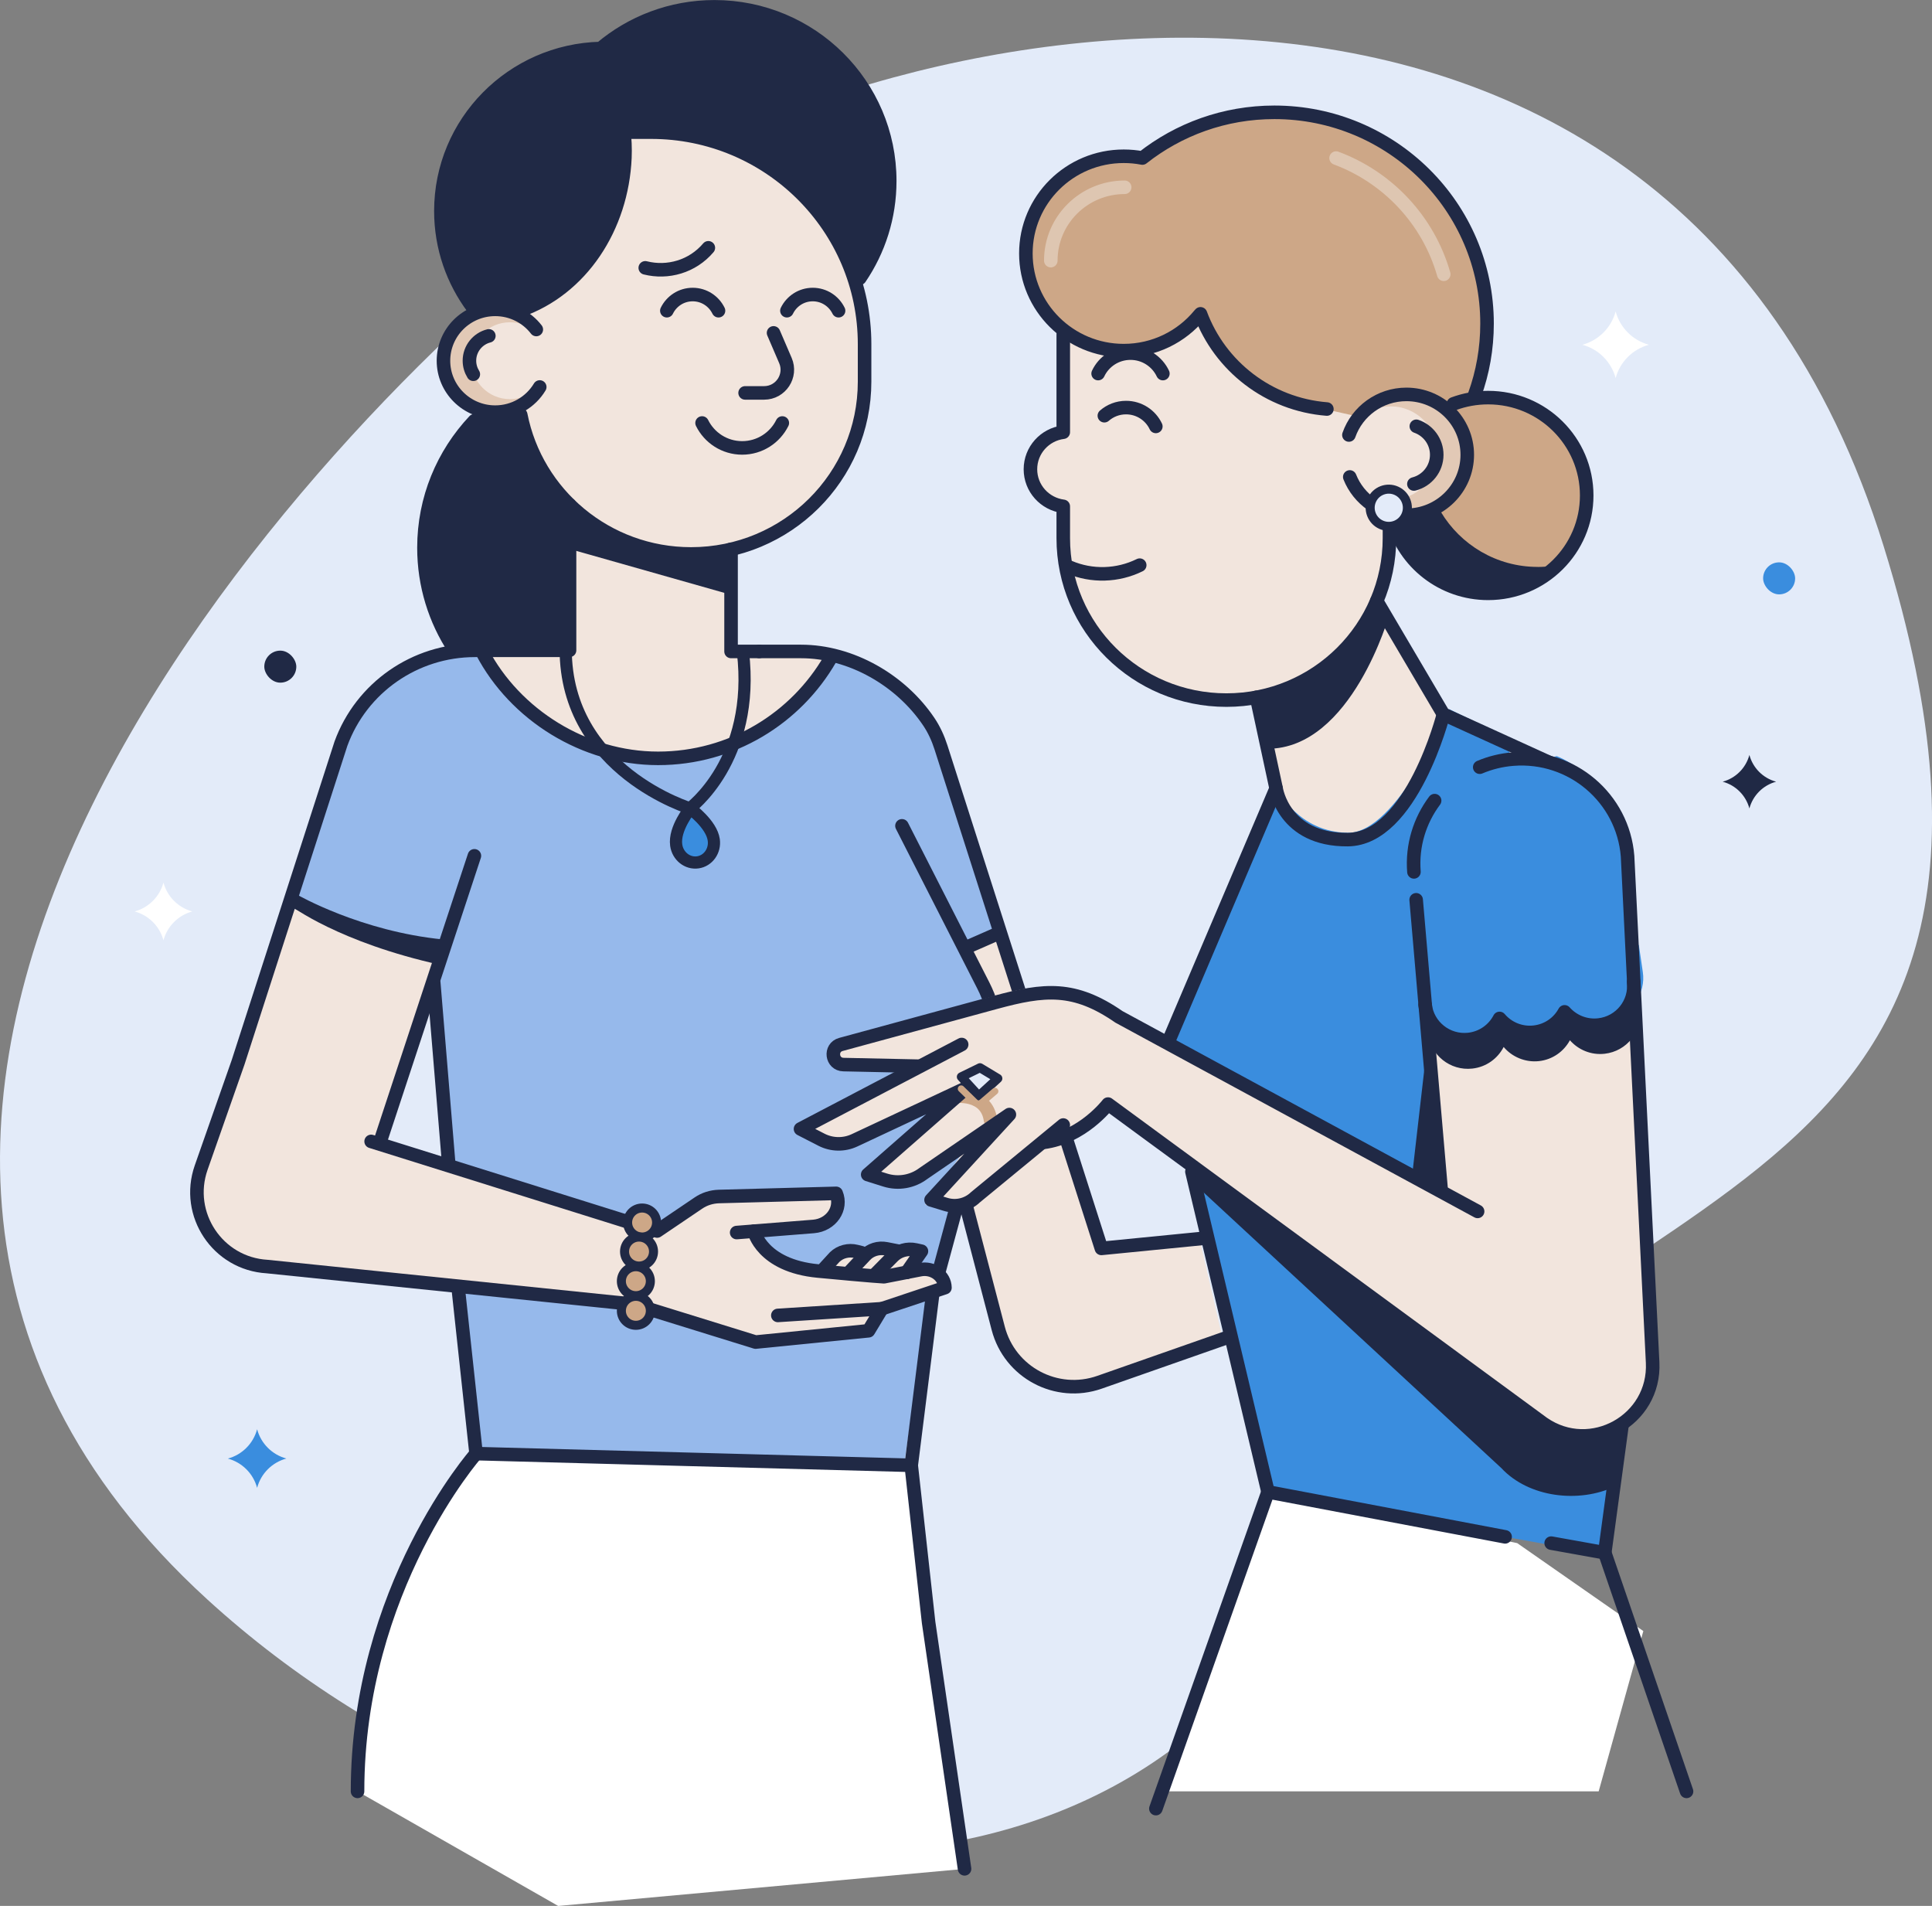 <?xml version="1.0" encoding="UTF-8"?><svg id="b" xmlns="http://www.w3.org/2000/svg" viewBox="0 0 427.86 422.02"><rect x="0" y="0" width="427.86" height="422.02" fill="#808080" stroke="none"/><defs><style>.h,.i{stroke:#cda787;}.h,.i,.j,.k,.l,.m,.n,.o{stroke-linecap:round;}.h,.i,.m,.n,.o{fill:none;}.h,.j,.k,.l,.m,.n,.o{stroke-linejoin:round;}.h,.n,.o{stroke-width:3px;}.p{fill:#f2e5dd;}.q,.l{fill:#e3ebf9;}.r{fill:#fff;}.s{fill:#96b9eb;}.t,.k{fill:#cda787;}.u{fill:#e2c9b6;}.v{fill:#202945;}.w,.j{fill:#3a8dde;}.i{stroke-miterlimit:10;stroke-width:1.5px;}.j,.k,.l,.m,.n{stroke:#202945;}.j,.m{stroke-width:2.7px;}.k,.l{stroke-width:2px;}.x{opacity:.35;}.o{stroke:#fff;}</style></defs><g id="c"><path class="q" d="M45.88,354.13c76.92,70.28,203.75,82.02,246.95-7.59,43.2-89.6,172.91-69.56,124.3-225.67C368.53-35.23,189.82,2.45,129.23,48.76,68.64,95.07-72.53,245.95,45.88,354.13Z"/><rect class="w" x="390.46" y="124.52" width="7.09" height="7.09" rx="3.54" ry="3.54"/><rect class="v" x="58.53" y="144.07" width="7.09" height="7.09" rx="3.54" ry="3.54"/><path class="v" d="M393.34,173.09h0c-2.89,.78-5.14,3.03-5.92,5.92h0s0,0,0,0c-.78-2.89-3.03-5.14-5.92-5.92h0c2.89-.78,5.14-3.03,5.92-5.92h0s0,0,0,0c.78,2.89,3.03,5.14,5.92,5.92Z"/><path class="w" d="M63.42,322.96h0c-3.16,.85-5.63,3.32-6.48,6.49h0s0,0,0,0c-.85-3.16-3.32-5.63-6.48-6.48h0c3.16-.85,5.63-3.32,6.48-6.49h0s0,0,0,0c.85,3.16,3.32,5.63,6.48,6.48Z"/><path class="r" d="M42.59,201.82h0c-3.11,.84-5.55,3.27-6.39,6.39h0s0,0,0,0c-.84-3.11-3.27-5.55-6.39-6.39h0c3.11-.84,5.55-3.27,6.39-6.39h0s0,0,0,0c.84,3.11,3.27,5.55,6.39,6.39Z"/><path class="r" d="M365.17,76.34h0c-3.59,.97-6.4,3.77-7.37,7.37h0s0,0,0,0c-.97-3.59-3.77-6.4-7.37-7.37h0c3.59-.97,6.4-3.77,7.37-7.37h0s0,0,0,0c.97,3.59,3.77,6.4,7.37,7.37Z"/></g><g id="d"><path class="p" d="M125.28,118.46l36.62,11.45v15.33l19.04,.19s5.3,1.06,0,5.72-15.31,15.36-28.49,16.76-24.69-2.02-37.12-12.23c-12.44-10.2-10.25-20.37-10.25-20.37l20.22-16.86Z"/><path class="p" d="M234.64,247.48l-12.64-41.08-8.36,2.46,10.73,24.97-11.59,28.6,8.95,33.25c2.53,9.4,12.55,14.64,21.71,11.36l27.5-9.85-5.39-23.26-21.64,2.51-9.27-28.95Z"/><circle class="p" cx="111.25" cy="80.28" r="11.77"/><path class="p" d="M50.54,241.68l12.95-39.86s1.81-1.17,6.5,.11c4.69,1.28,17.46,4.97,17.46,4.97l10.93,3.41-16.2,47.15-31.64-15.77"/><path class="r" d="M79.18,396.66c0-45.03,26.25-74.79,26.25-74.79l95.59,2.57,9.23,70.82,3.37,18.56-90,8.21-44.43-25.36Z"/><path class="p" d="M191.45,76.35c0,30.02-13.89,45.8-41.87,45.8-23.67,0-42.87-18.85-42.87-45.8s19.19-48.8,42.87-48.8,41.87,21.85,41.87,48.8Z"/><path class="u" d="M112.91,88.38c-4.7,0-8.51-3.81-8.51-8.51s3.81-8.51,8.51-8.51c1.81,0,3.49,.57,4.87,1.53-1.96-2.28-4.86-3.72-8.1-3.72-5.91,0-10.7,4.79-10.7,10.7s4.79,10.7,10.7,10.7c3.24,0,6.14-1.45,8.1-3.72-1.38,.96-3.06,1.53-4.87,1.53Z"/><path class="v" d="M190.41,61.61c4.19-6.15,6.63-13.57,6.63-21.55,0-21.29-17.38-38.55-38.82-38.55-9.62,0-18.41,3.48-25.19,9.23-19.62,.46-35.39,16.39-35.39,35.99,0,8.06,2.67,15.51,7.18,21.51,0,0,2.91,1,6.43,.28,9.76-1.98,27.67-10.47,27.67-38.75,0,0,17.87-1.6,29.11,5.89,11.24,7.5,19.87,22.63,19.87,22.63l2.51,3.32Z"/><path class="v" d="M97.66,213.68l1.42-4.96-34.51-11.66-.15,3.5s10.53,8.1,33.24,13.12"/><path class="v" d="M106.11,91.25l9.21,.59s3.69,15.01,11.59,20.64l-1.62,31.28-24.32,.52s-9.36-16.29-5.46-32.55,10.6-20.48,10.6-20.48Z"/><path class="s" d="M99.35,257.45l-3.17-35.67,2.21-11.47-34.97-10.21,14.32-40.26s7.1-15.59,27.32-15.83c0,0,16.12,23.91,40.68,23.91s38.11-22.03,38.11-22.03c0,0,16.1,4.13,22.76,17.19s14.81,43.8,14.81,43.8l-7.78,1.98,6.56,20.01-17.86,80.79-2.13,14.75-94.77-2.55-6.09-64.41Z"/><path class="p" d="M85.1,254.21l61,18.15,10.14-7.5,28.45-.6,.06,2.63-1.52,3.93-17.58,1.88,4.1,5.44,9.5,2.93,6.33-3.46,17.78-.97-1.13,3.97h1.88l3.28,.46,1.82,4.11-15.08,4.69-1.05,4.35-27.19,2.53-24.48-8.3-82.23-7.98c-10.94-.64-18.22-11.57-14.6-21.91l8.17-23.29,15.21,8.13,17.18,10.83Z"/><path class="v" d="M126.43,121.64l34.31,9.73,.74-8.71s-19.04,1.42-24.07-3.29-10.5-6.89-10.5-6.89l-.48,9.16Z"/></g><g id="e"><g><path class="n" d="M118.77,72.96c-2.09-2.71-5.39-4.46-9.1-4.46-6.33,0-11.46,5.09-11.46,11.38,0,6.28,5.13,11.38,11.46,11.38,4.19,0,7.86-2.24,9.86-5.57"/><path class="n" d="M108.26,74.37c-2.47,.62-4.3,2.85-4.3,5.5,0,1.1,.32,2.13,.86,3"/></g><path class="n" d="M190.41,61.61c4.19-6.15,6.63-13.57,6.63-21.55,0-21.29-17.38-38.55-38.82-38.55-9.62,0-18.41,3.48-25.19,9.23-19.62,.46-35.39,16.39-35.39,35.99,0,8.06,2.67,15.51,7.18,21.51"/><path class="n" d="M100.61,143.76c-4.25-6.46-6.72-14.19-6.72-22.48,0-10.87,4.24-20.75,11.17-28.11"/><path class="n" d="M136.85,22.74c1.17,3.85,1.72,7.95,1.54,12.2-.68,15.37-9.58,29.09-23.36,33.87"/><path class="n" d="M138.92,29.26h5.27c26.11,0,47.28,21.02,47.28,46.95v8.29c0,21.08-17.21,38.16-38.43,38.16h0c-18.7,0-34.28-13.26-37.72-30.82"/><path class="n" d="M155.48,93.66c1.61,3.26,4.97,5.52,8.88,5.52s7.27-2.26,8.89-5.52"/><path class="n" d="M142.9,59.31c4.96,1.25,10.43-.27,13.97-4.44"/><path class="n" d="M159.12,68.8c-1.04-2.12-3.2-3.58-5.72-3.58s-4.68,1.46-5.72,3.58"/><path class="n" d="M185.71,68.8c-1.04-2.12-3.2-3.58-5.72-3.58s-4.68,1.46-5.72,3.58"/><polyline class="n" points="161.9 121.64 161.9 144.25 168.13 144.25"/><polyline class="n" points="213.61 413.81 205.65 359.26 201.8 324.46 105.43 321.87 101.56 286.04"/><line class="n" x1="206.53" y1="286.71" x2="201.8" y2="324.46"/><path class="n" d="M199.75,182.86l18.01,35.35c3.09,6.06,3.81,13.04,2.03,19.6l-11.81,43.57"/><path class="n" d="M105.43,321.87s-26.25,29.76-26.25,74.79"/><path class="n" d="M171.31,73.71l2.63,6.12c1.46,3.39-1.03,7.17-4.72,7.17h-4.21"/><line class="n" x1="220.65" y1="206.87" x2="213.93" y2="209.82"/><line class="n" x1="84.11" y1="253.04" x2="105.06" y2="189.5"/><line class="n" x1="99.35" y1="257.45" x2="96.06" y2="217.64"/><path class="n" d="M183.85,145.89c-7.6,13.17-21.82,22.03-38.11,22.03s-31.66-9.59-39-23.63"/><g><path class="n" d="M82.19,252.74l63.33,19.84,9.18-6.21c1.31-.89,2.88-1.38,4.51-1.43l25.97-.7h0c1.4,3.36-1.1,7.01-5.02,7.33l-17.02,1.35"/><path class="n" d="M166.99,272.61s1.68,7.65,14.18,8.83c12.5,1.18,14.59,1.27,14.59,1.27l8.04-1.57c2.79-.55,5.42,1.37,5.47,3.98h0s-13.99,4.67-13.99,4.67l-23.02,1.48"/><path class="n" d="M195.29,289.78l-2.95,4.89-25.01,2.5-27.01-8.37-81.17-8.35c-10.94-.64-18.22-11.57-14.6-21.91l8.17-23.29,22.79-70.6c4.53-12.39,16.38-20.65,29.66-20.65h20.96s0-32.27,0-32.27"/><path class="n" d="M182.07,281.38l2.78-3.03c1.23-1.2,3.08-1.68,4.81-1.24l1.16,.29"/><path class="n" d="M187.87,281.93l3.7-3.93c1.15-1.26,2.97-1.83,4.72-1.48l2.7,.53"/><path class="n" d="M193.6,282.39l4.08-4.14c1.27-1.33,3.24-1.9,5.12-1.48l1.26,.28-3.27,4.7"/></g><g><circle class="k" cx="142.2" cy="270.7" r="3.21"/><circle class="k" cx="141.52" cy="277.13" r="3.21"/><circle class="k" cx="140.82" cy="283.69" r="3.21"/><circle class="k" cx="140.82" cy="290.25" r="3.21"/></g><path class="n" d="M65.23,199.5s14.26,8.2,32.73,10.01"/><path class="n" d="M168.13,144.25h9.26c11.09,0,22.14,6.37,28.32,15.59,1.17,1.74,2.04,3.67,2.68,5.66l35.52,110.93,24.02-2.37,10.2,19.87-34.63,12.14c-9.53,3.34-19.88-2.16-22.43-11.93l-7.98-30.51"/></g><g id="f"><polygon class="r" points="336 341.69 281.54 330.48 258.62 396.66 354.04 396.66 363.93 361.16 336 341.69"/><polygon class="w" points="354.87 344.17 282.61 331.18 279.66 326.94 264.54 264.82 264.54 260.83 359.49 317.08 354.87 344.17"/><path class="p" d="M303.13,143.25s1.57-7.33,4.58-3.8c3.01,3.53,13.27,17.93,11.46,21.45-1.81,3.53-9.17,24.82-20.71,25.01-11.54,.19-15.49-7.99-16.81-15.75s2.13-12.01,2.13-12.01l19.36-14.9Z"/><path class="v" d="M307.7,136.03s-8.34,29.77-27,29.77l-.38-3.41-1.94-9.1,2.07-1.65s10.83-2.27,15.88-8.17,8.34-11.81,8.34-11.81l3.03,4.35"/><g><path class="p" d="M298,106.37c2.17,5.45,7.52,9.31,13.78,9.31,8.18,0,14.81-6.58,14.81-14.7,0-8.12-6.63-14.7-14.81-14.7-6.47,0-11.98,4.13-13.99,9.88"/><path class="p" d="M235.47,74.03v21.67c-4.1,.52-7.27,3.99-7.27,8.21s3.17,7.68,7.27,8.21v7.04c0,19.81,16.17,35.86,36.12,35.86h0c19.95,0,36.12-16.06,36.12-35.86v-3.47l.76-31.37-43.85-26.6-29.15,16.32Z"/></g><path class="t" d="M328.78,88.03c-2.68,0-5.25,.49-7.62,1.38l-.3,.57c3.04,2.69,4.96,6.62,4.96,11,0,8.12-6.58,14.7-14.69,14.7-1.13,0-2.23-.13-3.28-.37h0c2.47,9.25,10.9,16.07,20.93,16.07,11.96,0,21.66-9.7,21.66-21.67s-9.7-21.67-21.66-21.67Z"/><path class="t" d="M281.8,24.87c-10.97,0-21.04,3.79-29.01,10.12-1.33-.26-2.69-.39-4.1-.39-11.87,0-21.5,9.63-21.5,21.52s9.63,21.52,21.5,21.52c6.72,0,12.72-3.09,16.66-7.92,.07-.08,.14-.15,.2-.23,4.27,11.59,14.97,20.06,27.77,21.08l7.96,1.79c2.56-2.17,6.21-6.07,9.83-6.07,2.6,0,7.61,2.52,9.73,3.71l4.97-2.56c1.76-4.93,2.72-10.24,2.72-15.77,0-25.83-20.93-46.78-46.75-46.78Z"/><path class="v" d="M340.53,125.53c-9.12,0-17.09-4.9-21.45-12.2-2.29,1.48-6.02,.35-8.95,.35-1.13,0-1.23-.13-2.28-.37h-1c2.47,9.25,11.91,18.07,21.93,18.07,5.83,0,11.12-2.31,15.02-6.06-1.07,.14-2.16,.22-3.26,.22Z"/><path class="u" d="M308.89,90.02c5.7,.51,9.9,5.55,9.39,11.25-.51,5.7-5.55,9.9-11.25,9.39-2.2-.2-4.16-1.07-5.73-2.39,2.13,2.97,5.48,5.04,9.41,5.4,7.16,.65,13.49-4.64,14.14-11.8,.65-7.16-4.64-13.49-11.8-14.14-3.93-.35-7.6,1.08-10.23,3.63,1.78-1.02,3.87-1.53,6.07-1.33Z"/><g><path class="m" d="M152.65,179.08s14.77-10.73,11.87-34.8"/><path class="j" d="M158.07,185.97c.34,2.43-1.25,4.66-3.55,4.98s-4.44-1.39-4.77-3.83c-.51-3.66,3.12-8.08,3.12-8.08,0,0,4.72,3.43,5.2,6.93Z"/><path class="m" d="M153.09,179.08s-27.81-8.29-27.81-35.32"/></g><path class="w" d="M362.96,209.3c-16.73-7.89-27.9-25.18-28.78-44.69-.02-.37,0-.75-.01-1.13l-13.25-6.46s-11.47,27.58-22.47,27.38-15.3-9.39-15.3-9.39l-27.66,67.02,68.64,43.4-7.05-62.91c.77,4.86,5.33,8.18,10.19,7.42,3.06-.48,5.51-2.47,6.71-5.08,1.95,2.12,4.89,3.26,7.95,2.78,3-.47,5.4-2.39,6.63-4.92,1.95,2.04,4.83,3.12,7.83,2.65,4.86-.77,8.18-5.33,7.42-10.19l-.86-5.86Z"/></g><g id="g"><line class="n" x1="304.88" y1="133.08" x2="319.65" y2="158.15"/><path class="n" d="M344.59,169.51l-24.93-11.36s-6.98,27.65-21.2,27.76-15.85-11.32-15.85-11.32l-4.34-20.19"/><line class="n" x1="282.6" y1="174.59" x2="257.23" y2="234.21"/><line class="n" x1="263.96" y1="259.43" x2="280.81" y2="330.35"/><g><path class="n" d="M243.19,82.72c1.26-2.68,4-4.53,7.17-4.53s5.91,1.86,7.17,4.53"/><path class="n" d="M244.57,92.05c1.28-1.12,2.96-1.8,4.8-1.8,2.92,0,5.44,1.71,6.6,4.17"/><path class="n" d="M252.4,125.14c-4.85,2.39-10.6,2.59-15.65,.42"/><path class="n" d="M235.47,74.03v21.67c-4.1,.52-7.27,3.99-7.27,8.21s3.17,7.68,7.27,8.21v7.04c0,19.81,16.17,35.86,36.12,35.86h0c19.95,0,36.12-16.06,36.12-35.86v-4.48"/></g><path class="n" d="M298.92,105.61c1.97,4.96,6.84,8.48,12.54,8.48,7.44,0,13.48-5.99,13.48-13.38,0-7.39-6.03-13.38-13.48-13.38-5.89,0-10.9,3.76-12.73,8.99"/><path class="n" d="M313.12,107.17c2.91-.74,5.06-3.35,5.06-6.47,0-2.92-1.89-5.4-4.52-6.31"/><path class="n" d="M308.47,115.31c2.49,9.25,10.99,16.07,21.09,16.07,12.05,0,21.83-9.7,21.83-21.67,0-11.97-9.77-21.67-21.83-21.67-2.7,0-5.29,.49-7.68,1.38"/><g class="x"><path class="o" d="M232.71,57.71c0-8.97,7.32-16.24,16.36-16.24"/><path class="o" d="M319.73,60.73c-3.38-11.88-12.31-21.44-23.84-25.73"/></g><path class="n" d="M326.58,87.42c1.78-4.93,2.74-10.24,2.74-15.77,0-25.83-21.09-46.78-47.1-46.78-11.05,0-21.2,3.79-29.23,10.12-1.34-.26-2.71-.39-4.13-.39-11.97,0-21.67,9.63-21.67,21.52s9.7,21.52,21.67,21.52c6.77,0,12.82-3.09,16.79-7.92,.07-.08,.14-.15,.21-.23,4.3,11.59,15.08,20.06,27.99,21.08"/><polyline class="n" points="333.32 340.3 280.81 330.35 255.98 400.48"/><line class="n" x1="355.39" y1="343.82" x2="373.5" y2="396.66"/><polyline class="n" points="359.26 315.22 355.39 343.82 343.52 341.69"/><circle class="l" cx="307.56" cy="112.43" r="4.12" transform="translate(80.04 347.95) rotate(-66.07)"/><g><path class="p" d="M363.61,226.39l2.23,78.35s-1.69,13.34-15.16,12.74c-16.55-.74-27.42-15.81-27.42-15.81l-2.07-27.84-5.05-43.2,47.47-4.24Z"/><g><path class="v" d="M363.23,223.48c.55,4.89-2.97,9.3-7.86,9.85-3.01,.34-5.84-.87-7.7-2.99-1.34,2.48-3.83,4.29-6.85,4.62s-5.96-.92-7.82-3.13c-1.32,2.56-3.85,4.44-6.93,4.78-4.89,.55-9.3-2.97-9.85-7.86l.12-2.68,1.14-3.25,37.49-1.1,4.92-1.66,3.34,3.41Z"/><path class="v" d="M358.67,317.08l-11.52,.88-82.43-59.77-.18,3.99,67.94,62.89c6.08,6.54,17.17,7.84,25.16,4.07,.23-3.13,.64-8.96,1.03-12.07Z"/><path class="w" d="M358.88,180.14s-5.82-9.29-14.11-12.71c-4.45,1.17-9.03,1.74-13.51,1.63-1.68,2.19-3.49,4.19-5.39,5.94-3.4,3.11-7.37,5.73-11.63,7.79,.21,1.95,.33,3.91,.33,5.9,0,10.5-5.15,22.03-12.22,30.25,7.46,9.15,11.79,21.01,11.8,33.61,0,7.7-2.77,15.97-7.04,23.08l12.65,8.81-4.25-63.16c.55,4.89,4.96,8.41,9.85,7.86,3.08-.35,5.61-2.22,6.93-4.78,1.85,2.2,4.74,3.47,7.82,3.13,3.01-.34,5.5-2.14,6.85-4.62,1.86,2.12,4.69,3.33,7.7,2.99,4.89-.55,8.41-4.96,7.86-9.85l-3.64-35.86Z"/><polyline class="v" points="316.14 230.63 319.35 253.15 320.5 266.02 312.66 260.91 316.14 230.63"/><path class="n" d="M313.13,193.06c-.46-5.87,1.3-11.4,4.58-15.78"/><line class="n" x1="319.14" y1="263.18" x2="313.62" y2="199.24"/><path class="n" d="M315.6,222.49c.54,4.77,4.88,8.21,9.68,7.68,3.02-.34,5.51-2.16,6.81-4.66,1.82,2.15,4.66,3.39,7.68,3.05,2.96-.33,5.41-2.09,6.72-4.51,1.83,2.07,4.61,3.25,7.57,2.92,4.81-.53,8.26-4.84,7.72-9.61"/><g><path class="p" d="M180.26,248.41l22.73-13.6-16.49-.35c-2.64-.06-3.1-3.79-.56-4.49l34.25-9.4c10.78-2.96,17.45-3.74,27.34,3.16h0s98.73,56.74,98.73,56.74l13,34.76-14.64,1.99-99.25-72.74s-7.15,9.7-14.33,8.49l-18.22,14.77-7.91-.93,9.88-13.79-6.59,3.63-9.2,6.17-6.17-3.33,14.93-13.94-5.53,.79-16.89,6.94-6.39-2.43-1.65-1.68,2.95-.75Z"/><path class="h" d="M211.28,242.79s7.16-1.09,8.08,5.21"/><path class="n" d="M212.97,231.28l-35.69,18.7,4.63,2.38c2.29,1.18,5,1.23,7.33,.14l16.63-7.79,8.19-3.84-6.01,5.27-15.89,13.94,3.88,1.22c2.89,.91,6.04,.36,8.45-1.46l19.05-13.05-17.35,18.9,3.23,.99c2.33,.72,4.86,.11,6.61-1.58l19.44-15.99"/><path class="n" d="M231.05,252.96c8.68-1.07,14.33-8.49,14.33-8.49l96.37,70.71c10.54,7.29,24.87-.68,24.24-13.48l-5.55-112.11c-1.02-12.88-12.35-22.51-25.32-21.51h0c-2.63,.2-5.12,.83-7.42,1.8"/><path class="n" d="M203.28,236.08l-16.49-.35c-2.64-.06-3.1-3.77-.56-4.46l34.25-9.32c10.78-2.93,17.44-3.63,27.33,3.22h0s79.42,43.07,79.42,43.07"/><g><polygon class="l" points="216.76 242.66 212.9 238.44 217.03 236.42 220.98 238.8 216.76 242.66"/><g><line class="i" x1="217.28" y1="244.25" x2="220.35" y2="241.63"/><line class="i" x1="216.05" y1="244.2" x2="212.86" y2="241.09"/></g></g></g></g></g></g></svg>